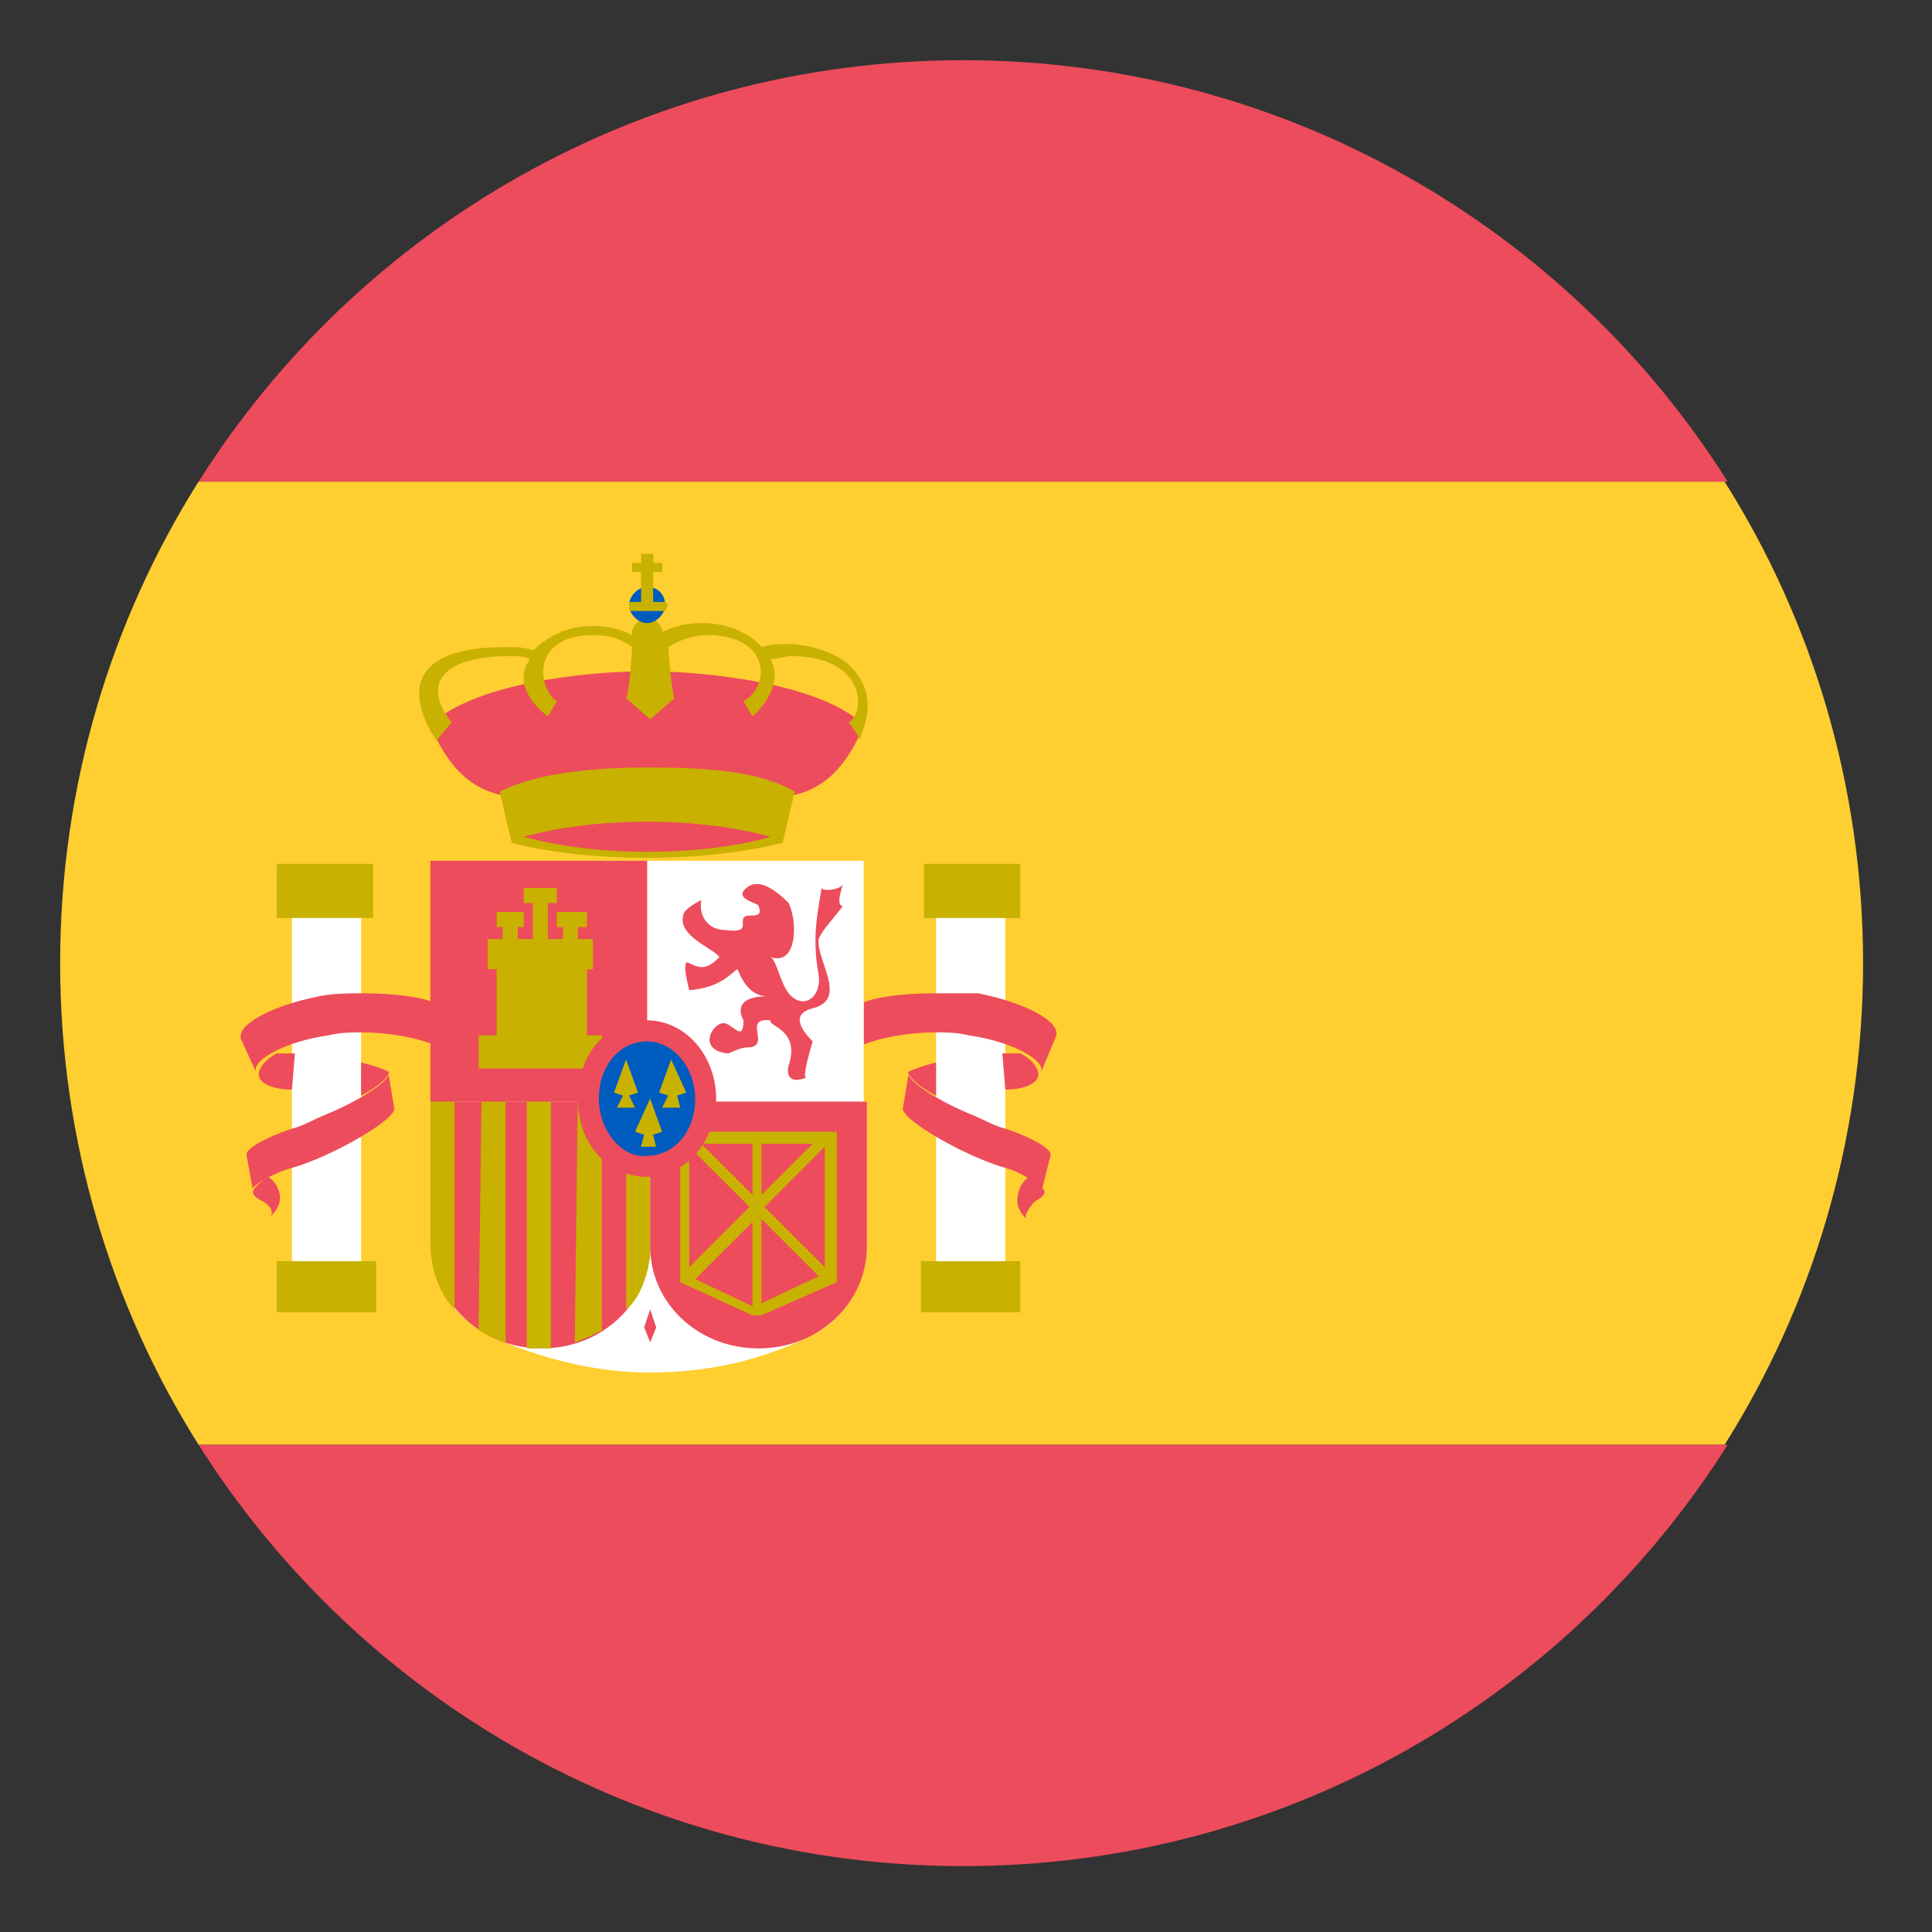 <svg width="31" height="31" viewBox="0 0 31 31" fill="none" xmlns="http://www.w3.org/2000/svg">
<rect x="0" y="0" width="31" height="31" fill="#333333" stroke="none"/>
<path d="M0.965 15.455C0.965 18.304 1.786 20.96 3.186 23.182H27.672C29.073 20.96 29.894 18.304 29.894 15.455C29.894 12.605 29.073 9.949 27.672 7.728H3.186C1.786 9.949 0.965 12.605 0.965 15.455Z" fill="#FFCE31"/>
<path d="M27.721 7.727C25.162 3.67 20.622 0.966 15.454 0.966C10.287 0.966 5.747 3.67 3.188 7.727H27.721ZM3.188 23.182C5.747 27.238 10.287 29.943 15.454 29.943C20.622 29.943 25.162 27.238 27.721 23.182H3.188Z" fill="#ED4C5C"/>
<path d="M4.441 13.861H5.987V14.731H4.441V13.861ZM4.441 20.236H6.035V21.057H4.441V20.236Z" fill="#C8B100"/>
<path d="M4.3 18.884C4.155 18.98 4.059 19.077 4.059 19.125C4.059 19.174 4.107 19.222 4.203 19.27C4.3 19.318 4.397 19.415 4.348 19.512C4.445 19.415 4.493 19.318 4.493 19.222C4.493 19.077 4.397 18.932 4.3 18.884Z" fill="#ED4C5C"/>
<path d="M4.684 14.73H5.794V20.236H4.684V14.73Z" fill="white"/>
<path d="M6.953 16.759C6.712 16.662 6.277 16.565 5.794 16.565C5.649 16.565 5.456 16.565 5.263 16.614C4.587 16.71 4.055 17 4.104 17.193L3.862 16.662C3.814 16.421 4.393 16.131 5.118 15.986C5.359 15.938 5.601 15.938 5.794 15.938C6.277 15.938 6.712 15.986 6.953 16.082V16.759Z" fill="#ED4C5C"/>
<path d="M4.684 17.483C4.394 17.483 4.152 17.386 4.152 17.241C4.152 17.145 4.249 17 4.442 16.903H4.732L4.684 17.483ZM5.794 17.048C5.988 17.096 6.132 17.145 6.229 17.193C6.277 17.241 6.084 17.435 5.794 17.579V17.048Z" fill="#ED4C5C"/>
<path d="M3.958 18.546C3.909 18.449 4.247 18.256 4.682 18.111C4.875 18.063 5.02 17.966 5.262 17.869C5.841 17.628 6.324 17.29 6.228 17.193L6.324 17.773C6.372 17.869 5.986 18.159 5.407 18.449C5.213 18.546 4.875 18.691 4.682 18.739C4.344 18.835 4.054 19.029 4.054 19.077L3.958 18.546Z" fill="#ED4C5C"/>
<path d="M14.826 13.861H16.371V14.731H14.826V13.861ZM14.777 20.236H16.371V21.057H14.777V20.236Z" fill="#C8B100"/>
<path d="M16.517 18.884C16.662 18.98 16.759 19.077 16.759 19.125C16.759 19.173 16.711 19.222 16.614 19.27C16.517 19.366 16.421 19.511 16.469 19.56C16.372 19.463 16.324 19.366 16.324 19.27C16.324 19.077 16.421 18.932 16.517 18.884Z" fill="#ED4C5C"/>
<path d="M15.02 14.73H16.13V20.236H15.02V14.73Z" fill="white"/>
<path d="M13.859 16.759C14.101 16.662 14.536 16.565 15.018 16.565C15.163 16.565 15.357 16.565 15.55 16.614C16.226 16.71 16.757 17 16.709 17.193L16.95 16.614C16.999 16.372 16.419 16.082 15.695 15.938H15.018C14.536 15.938 14.101 15.986 13.859 16.082V16.759Z" fill="#ED4C5C"/>
<path d="M16.131 17.483C16.421 17.483 16.662 17.386 16.662 17.241C16.662 17.145 16.566 17 16.372 16.903H16.083L16.131 17.483ZM15.02 17.048C14.827 17.096 14.682 17.145 14.585 17.193C14.537 17.241 14.73 17.435 15.02 17.579V17.048Z" fill="#ED4C5C"/>
<path d="M16.855 18.545C16.903 18.448 16.565 18.255 16.131 18.11C15.937 18.062 15.793 17.965 15.551 17.869C14.972 17.627 14.489 17.289 14.585 17.193L14.489 17.772C14.44 17.869 14.827 18.159 15.406 18.448C15.599 18.545 15.937 18.69 16.131 18.738C16.469 18.835 16.758 19.076 16.71 19.125L16.855 18.545ZM10.383 10.77C11.301 10.77 13.185 10.963 13.861 11.639C13.136 13.377 11.977 12.653 10.383 12.653C8.838 12.653 7.631 13.377 6.906 11.639C7.582 10.963 9.418 10.77 10.383 10.77Z" fill="#ED4C5C"/>
<path d="M12.751 12.701C12.172 12.363 11.303 12.315 10.385 12.315C9.467 12.315 8.598 12.412 8.018 12.701L8.212 13.523C8.743 13.667 9.516 13.764 10.385 13.764C11.254 13.764 11.979 13.667 12.558 13.523L12.751 12.701ZM13.572 10.625C13.379 10.48 12.993 10.335 12.655 10.335C12.51 10.335 12.365 10.335 12.22 10.383C12.22 10.383 11.93 9.997 11.254 9.997C11.013 9.997 10.82 10.045 10.626 10.142V10.094C10.578 9.997 10.482 9.9 10.385 9.9C10.288 9.9 10.143 10.045 10.143 10.142V10.19C9.95 10.094 9.757 10.045 9.516 10.045C8.839 10.045 8.55 10.48 8.55 10.432C8.405 10.383 8.26 10.383 8.115 10.383C5.893 10.383 7.004 11.88 7.004 11.88L7.246 11.591C6.714 10.915 7.197 10.528 8.163 10.528C8.308 10.528 8.405 10.528 8.501 10.576C8.163 11.059 8.791 11.494 8.791 11.494L8.936 11.253C8.598 11.011 8.55 10.19 9.516 10.19C9.757 10.19 9.95 10.239 10.143 10.383C10.143 10.432 10.095 11.108 10.047 11.204L10.433 11.542L10.82 11.204C10.771 11.059 10.723 10.432 10.723 10.383C10.868 10.287 11.109 10.19 11.351 10.19C12.365 10.19 12.365 11.011 11.93 11.253L12.075 11.494C12.075 11.494 12.607 11.059 12.365 10.576C12.462 10.576 12.607 10.528 12.703 10.528C13.862 10.528 13.911 11.398 13.621 11.591L13.814 11.88C13.717 11.88 14.248 11.204 13.572 10.625Z" fill="#C8B100"/>
<path d="M10.094 9.708C10.094 9.563 10.239 9.418 10.383 9.418C10.577 9.418 10.673 9.563 10.673 9.708C10.673 9.853 10.528 9.998 10.383 9.998C10.239 9.998 10.094 9.853 10.094 9.708Z" fill="#005BBF"/>
<path d="M10.287 8.887V9.032H10.142V9.176H10.287V9.659H10.094V9.804H10.673L10.722 9.708L10.673 9.659H10.48V9.176H10.625V9.032H10.48V8.887H10.287Z" fill="#C8B100"/>
<path d="M10.382 13.668C9.61 13.668 8.934 13.571 8.402 13.426C8.934 13.281 9.61 13.185 10.382 13.185C11.155 13.185 11.831 13.281 12.363 13.426C11.88 13.571 11.155 13.668 10.382 13.668Z" fill="#ED4C5C"/>
<path d="M10.43 22.023C9.513 22.023 8.643 21.781 7.871 21.443C7.291 21.153 6.953 20.622 6.953 19.994V17.676H13.908V19.994C13.908 20.622 13.521 21.202 12.99 21.443C12.217 21.829 11.348 22.023 10.43 22.023ZM10.382 13.812H13.859V17.676H10.382V13.812Z" fill="white"/>
<path d="M10.43 19.994C10.43 20.912 9.658 21.636 8.692 21.636C7.726 21.636 6.953 20.912 6.953 19.994V17.676H10.43V19.994Z" fill="#ED4C5C"/>
<path d="M7.679 21.346C7.776 21.394 7.92 21.491 8.114 21.539V17.579H7.727L7.679 21.346ZM6.906 19.946C6.906 20.428 7.099 20.815 7.293 21.008V17.579H6.906V19.946Z" fill="#C8B100"/>
<path d="M8.453 21.636H8.839V17.579H8.453V21.636Z" fill="#C7B500"/>
<path d="M9.223 21.539C9.368 21.491 9.561 21.394 9.657 21.346V17.579H9.271L9.223 21.539Z" fill="#C8B100"/>
<path d="M6.906 13.812H10.383V17.676H6.906V13.812Z" fill="#ED4C5C"/>
<path d="M10.047 21.009C10.24 20.864 10.385 20.526 10.433 20.139V17.628H10.047V21.009Z" fill="#C8B100"/>
<path d="M13.91 17.676V19.994C13.91 20.912 13.137 21.636 12.171 21.636C11.205 21.636 10.432 20.912 10.432 19.994V17.676H13.91ZM12.654 14.489C12.799 14.778 12.799 15.503 12.364 15.358C12.461 15.406 12.509 15.744 12.654 15.938C12.896 16.227 13.185 15.986 13.137 15.648C13.04 15.117 13.089 14.778 13.185 14.247C13.185 14.296 13.427 14.296 13.523 14.199C13.475 14.344 13.427 14.537 13.523 14.537C13.427 14.682 13.185 14.923 13.137 15.068C13.089 15.406 13.62 16.034 13.04 16.179C12.654 16.276 12.896 16.565 13.04 16.71C13.04 16.71 12.847 17.338 12.944 17.29C12.557 17.435 12.654 17.097 12.654 17.097C12.847 16.517 12.316 16.469 12.364 16.372C11.881 16.324 12.413 16.807 11.978 16.807C11.881 16.807 11.688 16.904 11.688 16.904C11.157 16.855 11.447 16.372 11.64 16.421C11.785 16.469 11.93 16.71 11.93 16.372C11.93 16.372 11.688 15.986 12.316 15.986C12.075 15.986 11.93 15.793 11.833 15.551C11.736 15.6 11.592 15.841 11.06 15.889C11.06 15.889 10.915 15.358 11.06 15.455C11.254 15.551 11.35 15.551 11.543 15.358C11.447 15.213 10.867 15.02 10.964 14.682C10.964 14.585 11.254 14.44 11.254 14.44C11.205 14.682 11.35 14.923 11.64 14.923C12.026 14.972 11.881 14.827 11.93 14.73C11.978 14.634 12.268 14.778 12.171 14.537C12.171 14.489 11.833 14.44 11.93 14.296C12.123 14.054 12.413 14.247 12.654 14.489ZM10.432 21.54L10.336 21.298L10.432 21.009L10.529 21.298L10.432 21.54Z" fill="#ED4C5C"/>
<path d="M7.969 14.633V14.875H8.066V15.068H7.825V15.551H7.969V16.613H7.68V17.145H9.66V16.613H9.418V15.551H9.515V15.068H9.273V14.875H9.418V14.633H8.935V14.875H9.032V15.068H8.79V14.489H8.935V14.247H8.404V14.489H8.549V15.068H8.308V14.875H8.404V14.633H7.969ZM13.427 20.574V18.159H10.915V20.574L12.075 21.105H12.219L13.427 20.574ZM12.075 18.352V19.173L11.254 18.352H12.075ZM11.06 18.4L12.026 19.366L11.06 20.332V18.4ZM11.157 20.525L12.075 19.608V20.96L11.157 20.525ZM12.219 20.912V19.559L13.137 20.477L12.219 20.912ZM13.234 20.332L12.268 19.366L13.234 18.4V20.332ZM12.219 18.352H13.04L12.219 19.173V18.352Z" fill="#C8B100"/>
<path d="M9.27 17.628C9.27 16.903 9.752 16.372 10.38 16.372C11.008 16.372 11.491 16.952 11.491 17.628C11.491 18.304 11.008 18.883 10.38 18.883C9.752 18.883 9.27 18.352 9.27 17.628Z" fill="#ED4C5C"/>
<path d="M9.609 17.628C9.609 17.096 9.947 16.71 10.382 16.71C10.817 16.71 11.155 17.145 11.155 17.628C11.155 18.159 10.817 18.545 10.382 18.545C9.996 18.593 9.609 18.159 9.609 17.628Z" fill="#005BBF"/>
<path d="M10.045 17L9.852 17.531L9.996 17.579L9.9 17.773H10.19L10.093 17.579L10.238 17.531L10.045 17ZM10.769 17L10.576 17.531L10.721 17.579L10.624 17.773H10.914L10.866 17.579L11.011 17.531L10.769 17ZM10.431 17.628L10.19 18.159L10.335 18.207L10.286 18.401H10.528L10.479 18.207L10.624 18.159L10.431 17.628Z" fill="#C8B100"/>
</svg>
